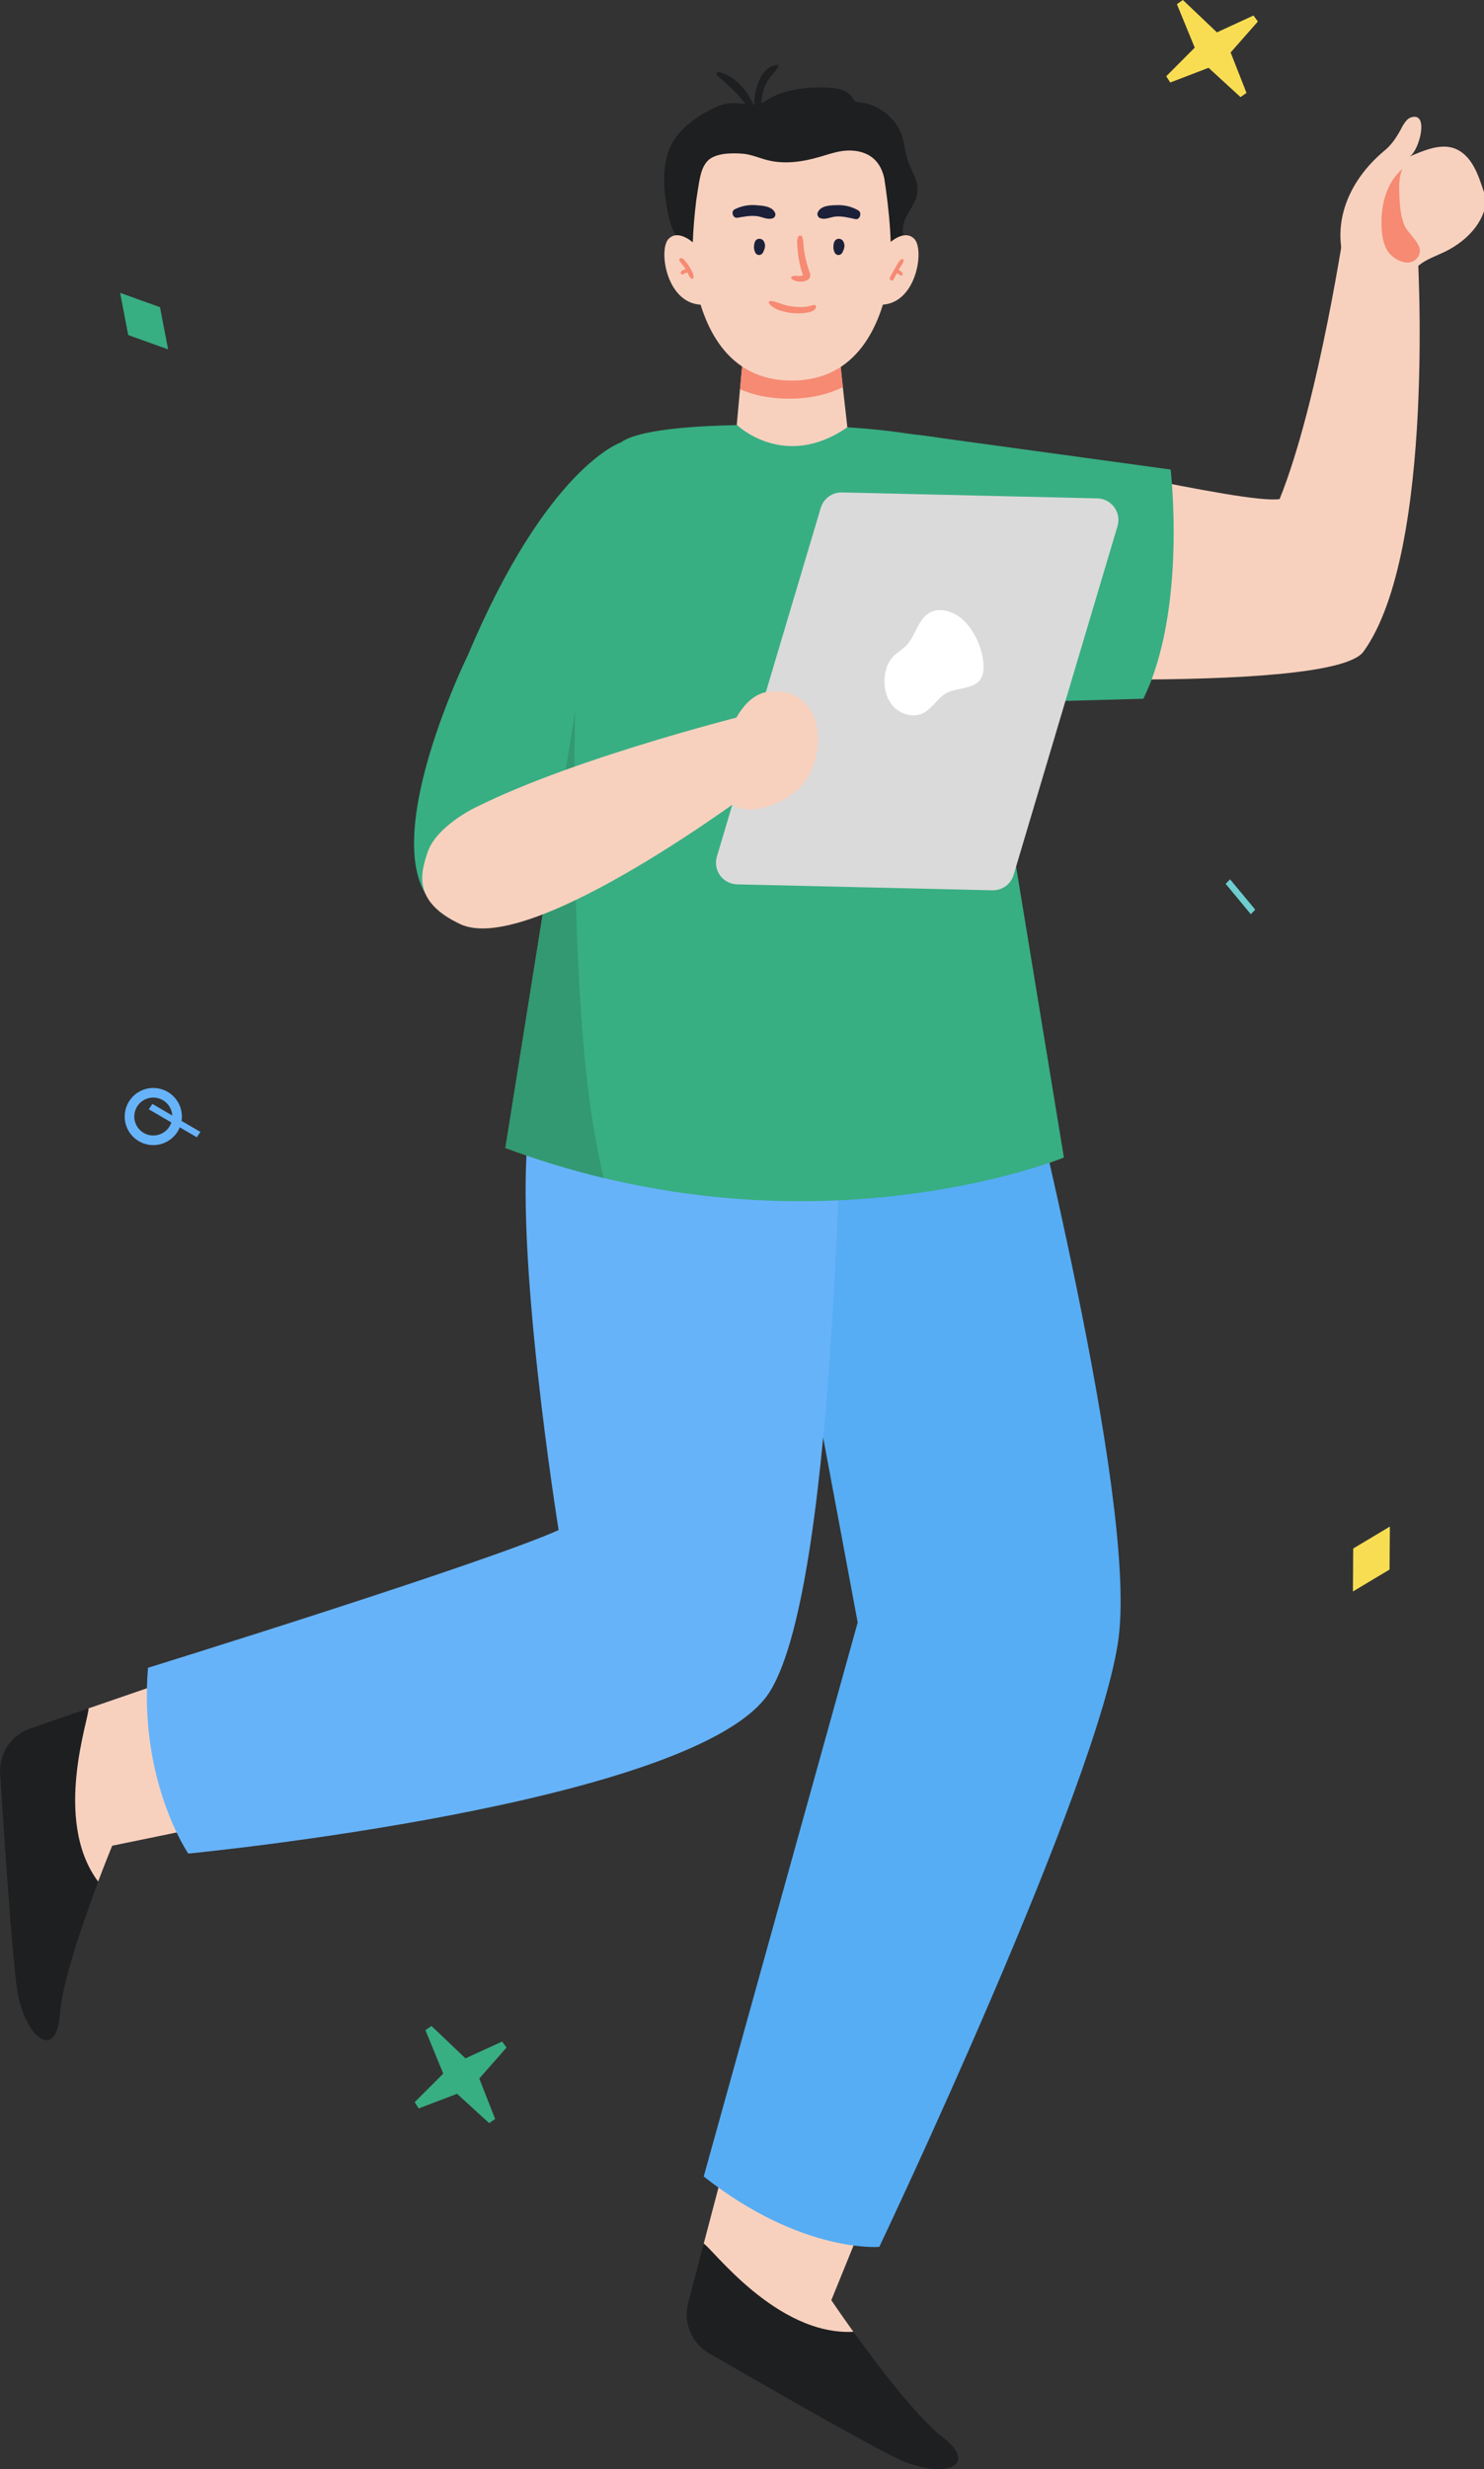 <svg width="240" height="399" viewBox="0 0 240 399" fill="none" xmlns="http://www.w3.org/2000/svg">
<rect x="0" y="0" width="240" height="399" fill="#333333" stroke="none"/>
<g clip-path="url(#clip0_12_239)">
<path d="M111.286 372.202L113.807 362.569C114.969 363.022 125.475 377.442 138.012 376.804C141.97 382.276 148.314 390.628 152.406 393.799C158.744 398.707 152.254 400.734 144.987 397.225C139.609 394.628 122.953 385.056 114.67 380.271C113.3 379.479 112.228 378.261 111.617 376.804C111.006 375.347 110.89 373.731 111.286 372.202Z" fill="#1E1F21"/>
<path d="M113.808 362.569L118.154 346.049L142.201 352.628L134.445 371.697C134.445 371.697 135.879 373.823 138.012 376.804C125.475 377.442 114.969 363.022 113.808 362.569Z" fill="#F8D1BE"/>
<path d="M4.873 279.322L14.309 276.067C14.572 277.28 8.385 294.004 15.882 304.044C13.523 310.364 10.076 320.255 9.696 325.425C9.122 333.41 3.827 329.151 2.721 321.173C1.9 315.272 0.624 296.137 0.024 286.609C-0.076 285.033 0.344 283.468 1.219 282.152C2.095 280.836 3.378 279.842 4.873 279.322Z" fill="#1E1F21"/>
<path d="M14.304 276.067L30.491 270.5L38.354 294.103L18.147 298.258C18.147 298.258 17.169 300.611 15.869 304.052C8.388 294.004 14.572 277.28 14.304 276.067Z" fill="#F8D1BE"/>
<path d="M165.224 168.126C165.224 170.092 183.835 241.267 180.923 264.549C178.01 287.83 142.201 363.082 142.201 363.082C142.201 363.082 129.619 364.162 113.808 351.71L138.71 262.182L121.11 167.948L148.864 158.574L165.224 168.126Z" fill="#56ADF4"/>
<path d="M136.445 165.906C135.991 168.814 135.834 255.131 124.515 273.339C113.197 291.548 30.449 299.526 30.449 299.526C30.449 299.526 22.438 287.88 23.93 269.506C23.93 269.506 78.281 252.665 90.347 247.25C90.347 247.25 82.947 201.466 85.563 182.096L136.445 165.906Z" fill="#67B3FA"/>
<path d="M149.638 70.613C166.676 73.003 201.355 81.535 206.949 80.648C213.329 64.842 217.636 35.414 217.636 35.414C221.266 37.913 229.246 40.267 229.246 40.267C229.246 40.267 232.27 89.023 220.514 105.292C215.272 112.563 146.856 108.885 146.856 108.885C142.71 77.267 149.638 70.613 149.638 70.613Z" fill="#F8D1BE"/>
<path d="M148.55 70.289C148.55 70.289 183.722 75.115 189.321 75.876C189.321 75.876 191.987 98.491 184.91 112.916L144.353 114.022L148.55 70.289Z" fill="#38AE83"/>
<path d="M218.414 44.795C218.773 45.528 219.196 46.228 219.678 46.887C220.438 47.933 221.387 48.874 222.582 49.353C223.777 49.831 225.256 49.755 226.228 48.911C227.259 48.017 227.5 46.558 227.893 45.25C228.821 42.173 231.882 41.7 234.378 40.316C236.693 39.03 238.766 37.147 239.783 34.705C240.076 34.046 240.235 33.335 240.25 32.613C240.201 31.82 240.028 31.04 239.738 30.299C239.117 28.443 238.428 26.524 237.028 25.151C234.294 22.476 230.897 24.079 227.958 25.287C229.306 24.581 230.894 19.273 228.981 18.889C228.709 18.852 228.433 18.883 228.176 18.977C227.919 19.072 227.688 19.227 227.505 19.43C227.142 19.838 226.841 20.297 226.611 20.792C225.922 22.079 225.112 23.339 223.99 24.27C217.751 29.41 214.645 37.171 218.414 44.795Z" fill="#F8D1BE"/>
<path d="M75.665 105.872C88.51 75.387 100.426 71.484 100.426 71.484C101.999 70.299 107.404 68.464 126.017 68.673C135.236 68.769 141.506 69.287 145.761 69.917C150.015 70.547 151.858 70.582 152.988 71.099L172.06 187.051C172.06 187.051 139.451 200.418 97.608 190.351C92.222 189.06 86.922 187.439 81.736 185.496L91.259 125.925C91.259 125.925 80.557 149.42 76.072 148.843C55.815 146.228 75.665 105.872 75.665 105.872Z" fill="#38AE83"/>
<path d="M119.152 68.649C119.152 68.649 126.801 76.114 137.04 69.047L136.306 62.554L135.661 56.541L120.14 57.864L119.676 62.918L119.152 68.649Z" fill="#F8D1BE"/>
<path d="M119.685 62.907C121.871 63.859 124.489 64.424 127.624 64.424C131.126 64.424 133.986 63.715 136.314 62.554L135.669 56.541L120.149 57.864L119.685 62.907Z" fill="#F68A73"/>
<path d="M109.307 22.183C110.68 20.319 112.62 18.938 114.667 17.853C115.823 17.239 117.063 16.7 118.371 16.656C119.106 16.659 119.839 16.717 120.565 16.828C119.307 15.095 117.703 13.691 116.007 12.219C115.745 11.991 116.025 11.562 116.337 11.651C118.909 12.375 120.793 14.496 121.842 16.909C121.886 16.909 121.936 16.909 121.983 16.909C122.012 14.25 123.019 10.896 125.601 10.477C125.787 10.448 126.007 10.642 125.863 10.833C125.058 11.991 124.075 12.815 123.585 14.203C123.324 15.014 123.162 15.853 123.103 16.703C123.31 16.623 123.506 16.518 123.687 16.389C126.474 14.399 131 13.902 134.434 14.2C135.703 14.313 137.103 14.637 137.808 15.699C137.928 15.937 138.091 16.151 138.288 16.331C138.54 16.475 138.825 16.55 139.116 16.551C141.415 16.789 143.504 18.12 144.862 19.966C146.254 21.843 146.136 23.736 146.773 25.831C147.242 27.379 148.322 28.681 148.385 30.482C148.456 32.449 147.121 33.774 146.351 35.484C145.58 37.194 146.516 38.823 145.868 40.567C145.344 41.95 143.716 42.886 142.529 43.613C140.846 44.641 139.084 45.705 137.119 45.867C135.769 45.982 134.419 45.671 133.116 45.303C130.605 44.559 128.136 43.687 125.716 42.688C124.08 42.037 122.413 41.362 120.654 41.265C118.151 41.129 115.585 42.181 113.181 41.469C111.635 41.012 110.363 39.853 109.511 38.481C108.659 37.108 108.219 35.531 107.923 33.949C107.223 30.14 106.869 25.475 109.307 22.183Z" fill="#1E1F21"/>
<path d="M143.504 39.571C143.504 39.571 146.125 36.857 147.858 38.593C149.59 40.329 148.183 49.455 142.196 49.238L143.504 39.571Z" fill="#F8D1BE"/>
<path d="M112.494 39.571C112.494 39.571 109.873 36.857 108.138 38.593C106.402 40.329 107.813 49.455 113.799 49.238L112.494 39.571Z" fill="#F8D1BE"/>
<path d="M112.366 45.436C113.677 52.386 117.375 61.503 128.046 61.503C138.718 61.503 142.414 52.386 143.719 45.436C144.576 40.892 143.719 33.408 143.006 28.793C143.006 28.775 143.006 28.751 142.988 28.728C142.201 25.227 139.643 24.372 137.483 24.322C135.832 24.283 134.243 24.863 132.655 25.323C129.907 26.134 126.974 26.586 124.196 25.899C122.809 25.559 121.472 24.936 120.046 24.832C118.211 24.693 115.483 24.735 114.308 26.139C113.181 27.481 113.061 29.565 112.584 32.49V32.509C112.067 36.81 111.718 41.969 112.366 45.436Z" fill="#F8D1BE"/>
<path d="M132.303 34.216C132.827 33.212 134.311 33.17 135.307 33.152C136.535 33.089 137.755 33.385 138.817 34.004C139.446 34.386 139.063 35.573 138.34 35.408C137.292 35.186 136.28 34.912 135.213 34.987C134.314 35.053 133.504 35.573 132.626 35.249C132.531 35.208 132.447 35.147 132.379 35.07C132.31 34.994 132.259 34.904 132.228 34.806C132.198 34.708 132.189 34.605 132.202 34.503C132.215 34.401 132.249 34.303 132.303 34.216Z" fill="#1C2139"/>
<path d="M125.297 34.297C124.793 33.319 123.318 33.228 122.324 33.16C121.111 33.047 119.89 33.279 118.804 33.829C118.167 34.169 118.523 35.306 119.249 35.189C120.298 35.022 121.312 34.799 122.376 34.927C123.27 35.027 124.07 35.555 124.951 35.283C125.046 35.25 125.133 35.197 125.204 35.126C125.276 35.055 125.33 34.969 125.364 34.874C125.397 34.779 125.408 34.678 125.397 34.578C125.385 34.478 125.351 34.382 125.297 34.297Z" fill="#1C2139"/>
<path d="M129.324 45.404C129.328 45.404 129.331 45.406 129.333 45.408C129.335 45.41 129.337 45.413 129.337 45.417C129.337 45.42 129.335 45.423 129.333 45.425C129.331 45.428 129.328 45.429 129.324 45.429C129.321 45.429 129.318 45.428 129.316 45.425C129.313 45.423 129.312 45.42 129.312 45.417C129.312 45.413 129.313 45.41 129.316 45.408C129.318 45.406 129.321 45.404 129.324 45.404Z" fill="#594E8A"/>
<path d="M143.921 44.845C144.256 44.178 144.62 43.538 145.016 42.889C145.244 42.515 145.52 41.856 146.012 41.843C146.03 41.843 146.046 41.849 146.06 41.859C146.074 41.87 146.084 41.884 146.088 41.901C146.261 42.374 145.734 42.92 145.506 43.313C145.446 43.412 145.391 43.517 145.333 43.619L145.483 43.708C145.609 43.762 145.722 43.844 145.813 43.948C145.903 44.051 145.97 44.174 146.007 44.306C146.007 44.365 145.984 44.422 145.942 44.464C145.9 44.505 145.843 44.529 145.784 44.529C145.565 44.474 145.362 44.37 145.189 44.225C145.141 44.199 145.091 44.176 145.04 44.157C144.854 44.497 144.673 44.84 144.497 45.182C144.322 45.525 143.732 45.235 143.921 44.845Z" fill="#F68A73"/>
<path d="M110.41 41.778C110.9 42.218 111.307 42.742 111.611 43.326C111.86 43.763 112.279 44.393 112.135 44.913C112.127 44.942 112.112 44.969 112.092 44.991C112.072 45.014 112.047 45.031 112.018 45.042C111.99 45.054 111.96 45.059 111.93 45.057C111.9 45.054 111.87 45.046 111.844 45.031C111.522 44.824 111.357 44.421 111.186 44.05C111.098 44.056 111.01 44.07 110.924 44.092C110.794 44.135 110.674 44.202 110.57 44.291C110.514 44.339 110.442 44.365 110.367 44.362C110.293 44.36 110.223 44.329 110.17 44.277C110.118 44.224 110.087 44.154 110.084 44.08C110.082 44.006 110.107 43.934 110.156 43.877C110.351 43.669 110.616 43.54 110.901 43.517C110.594 43.049 110.23 42.633 109.915 42.175C109.671 41.835 110.143 41.574 110.41 41.778Z" fill="#F68A73"/>
<path d="M134.788 39.678C134.827 39.278 134.935 38.839 135.331 38.651C135.519 38.572 135.73 38.565 135.923 38.631C136.116 38.697 136.279 38.831 136.379 39.009C136.474 39.175 136.536 39.359 136.56 39.549C136.584 39.74 136.569 39.933 136.518 40.117C136.482 40.267 136.425 40.411 136.348 40.544C136.293 40.747 136.179 40.929 136.02 41.067C135.942 41.126 135.851 41.169 135.755 41.19C135.659 41.212 135.559 41.213 135.463 41.193C135.366 41.173 135.275 41.132 135.196 41.074C135.117 41.016 135.051 40.941 135.003 40.855C134.814 40.493 134.739 40.083 134.788 39.678Z" fill="#1C2139"/>
<path d="M121.947 39.678C121.986 39.278 122.093 38.839 122.489 38.651C122.678 38.572 122.889 38.565 123.082 38.631C123.275 38.697 123.437 38.831 123.538 39.009C123.73 39.346 123.779 39.744 123.677 40.117C123.64 40.267 123.583 40.41 123.506 40.544C123.452 40.747 123.338 40.929 123.179 41.067C123.1 41.126 123.01 41.169 122.914 41.19C122.818 41.212 122.718 41.213 122.622 41.193C122.525 41.173 122.434 41.132 122.355 41.074C122.275 41.016 122.209 40.941 122.162 40.855C121.972 40.493 121.897 40.083 121.947 39.678Z" fill="#1C2139"/>
<path d="M81.736 185.503C86.922 187.444 92.223 189.063 97.608 190.351C96.523 185.585 95.685 180.767 95.097 175.915C92.166 151.823 93 114.977 93 114.977L81.736 185.503Z" fill="#339972"/>
<path d="M122.921 114.985C122.921 114.985 93.726 122.044 76.787 130.534C74.004 131.928 70.234 134.639 69.209 137.576C67.972 141.15 66.719 145.715 74.452 149.342C85.969 154.726 122.827 126.855 122.827 126.855L122.921 114.985Z" fill="#F8D1BE"/>
<path d="M119.208 142.907L160.495 143.867C161.263 143.885 162.015 143.65 162.636 143.2C163.258 142.749 163.713 142.107 163.932 141.372L180.734 85.004C180.885 84.491 180.915 83.95 180.823 83.422C180.731 82.895 180.518 82.396 180.202 81.964C179.885 81.532 179.473 81.178 178.998 80.93C178.523 80.682 177.996 80.546 177.46 80.533L136.17 79.574C135.402 79.556 134.65 79.79 134.03 80.241C133.409 80.692 132.954 81.334 132.736 82.068L115.934 138.423C115.78 138.937 115.748 139.48 115.839 140.009C115.93 140.538 116.143 141.039 116.459 141.472C116.776 141.906 117.189 142.261 117.665 142.51C118.142 142.759 118.67 142.895 119.208 142.907Z" fill="#DADADA"/>
<path d="M154.917 99.519C153.606 98.666 151.855 98.232 150.461 98.949C148.476 99.968 148.125 102.669 146.592 104.283C145.858 105.054 144.872 105.556 144.193 106.374C143.632 107.103 143.271 107.964 143.145 108.874C142.841 110.668 143.174 112.634 144.353 114.022C145.533 115.411 147.648 116.046 149.286 115.241C150.995 114.399 151.884 112.265 153.708 111.711C156.537 110.853 159.213 111.233 159.058 107.428C158.948 104.636 157.276 101.051 154.917 99.519Z" fill="white"/>
<path d="M117.433 119.809C118.499 116.535 120.665 112.03 124.573 111.742C133.399 111.089 134.117 122.01 129.454 127.169C127.378 129.462 122.25 131.745 119.16 130.417C117.938 129.894 117.134 128.662 116.788 127.381C116.122 124.884 116.646 122.209 117.433 119.809Z" fill="#F8D1BE"/>
<path d="M128.156 44.623C128.47 44.556 128.794 44.548 129.111 44.599C129.252 44.609 129.394 44.6 129.533 44.573C129.643 44.551 129.751 44.52 129.855 44.479C129.816 44.312 129.753 44.144 129.7 43.985C129.609 43.723 129.527 43.443 129.459 43.166C129.326 42.643 129.215 42.094 129.134 41.553C129.053 41.012 128.987 40.452 128.953 39.898C128.919 39.344 128.854 38.758 129.079 38.245C129.113 38.188 129.161 38.141 129.219 38.109C129.277 38.076 129.342 38.059 129.408 38.059C129.474 38.059 129.54 38.076 129.597 38.109C129.655 38.141 129.703 38.188 129.737 38.245C129.876 38.661 129.945 39.096 129.939 39.534C129.97 39.934 130.015 40.332 130.078 40.727C130.219 41.589 130.421 42.44 130.681 43.273C130.799 43.663 131.014 44.092 131.035 44.502C131.058 44.981 130.676 45.269 130.248 45.399C129.585 45.608 128.56 45.538 128.031 45.065C127.997 45.032 127.973 44.99 127.961 44.945C127.949 44.899 127.949 44.852 127.962 44.806C127.975 44.761 128 44.72 128.034 44.688C128.068 44.656 128.11 44.633 128.156 44.623Z" fill="#F68A73"/>
<path d="M124.636 48.634C124.944 48.653 125.246 48.721 125.532 48.835C125.81 48.916 126.08 48.989 126.355 49.096C126.949 49.308 127.565 49.455 128.19 49.536C128.806 49.613 129.427 49.633 130.046 49.596C130.328 49.584 130.608 49.545 130.882 49.478C131.137 49.382 131.4 49.311 131.669 49.266C131.717 49.267 131.764 49.278 131.807 49.3C131.85 49.321 131.888 49.352 131.917 49.39C131.946 49.428 131.967 49.472 131.976 49.519C131.986 49.566 131.985 49.615 131.973 49.661C131.763 50.302 131.006 50.446 130.4 50.529C129.683 50.645 128.955 50.67 128.232 50.605C127.525 50.538 126.827 50.395 126.151 50.179C125.793 50.067 125.451 49.907 125.137 49.703C124.833 49.544 124.573 49.313 124.379 49.031C124.353 48.989 124.339 48.94 124.339 48.891C124.34 48.841 124.354 48.793 124.381 48.751C124.408 48.709 124.446 48.676 124.491 48.656C124.537 48.635 124.587 48.627 124.636 48.634Z" fill="#F68A73"/>
<path d="M227.077 36.3C226.49 34.776 226.378 33.113 226.307 31.481C226.247 30.056 226.226 28.566 226.831 27.277C224.144 29.546 223.243 33.348 223.447 36.867C223.518 38.104 223.709 39.37 224.343 40.442C225.227 41.961 228.105 43.498 229.374 41.43C230.475 39.623 227.699 37.913 227.077 36.3Z" fill="#F68A73"/>
<path fill-rule="evenodd" clip-rule="evenodd" d="M19.429 47.326L25.875 49.638L27.185 56.454L20.734 54.143L19.429 47.326Z" fill="#38AE83"/>
<path fill-rule="evenodd" clip-rule="evenodd" d="M193.219 7.698L190.335 0.677L191.303 0L196.807 5.229L202.721 2.508L203.431 3.478L199.025 8.48L201.591 15.016L200.621 15.688L195.455 10.958L189.255 13.335L188.61 12.323L193.219 7.698Z" fill="#F8DD53"/>
<path fill-rule="evenodd" clip-rule="evenodd" d="M224.776 246.683L224.727 253.627L218.8 257.175L218.85 250.228L224.776 246.683Z" fill="#F8DD53"/>
<path fill-rule="evenodd" clip-rule="evenodd" d="M202.289 147.731L198.22 142.823L198.933 142.094L203.004 146.994L202.289 147.731Z" fill="#6ECECF"/>
<path fill-rule="evenodd" clip-rule="evenodd" d="M71.684 335.083L68.8 328.06L69.775 327.386L75.28 332.615L81.21 329.906L81.917 330.874L77.511 335.876L80.077 342.412L79.107 343.087L73.92 338.344L67.707 340.713L67.062 339.701L71.684 335.083Z" fill="#38AE83"/>
<path d="M28.643 180.449C28.638 181.208 28.408 181.948 27.982 182.577C27.556 183.206 26.953 183.694 26.249 183.981C25.544 184.268 24.771 184.341 24.025 184.19C23.28 184.039 22.596 183.671 22.06 183.132C21.524 182.594 21.16 181.909 21.013 181.165C20.867 180.42 20.945 179.649 21.238 178.949C21.53 178.248 22.024 177.65 22.657 177.229C23.29 176.808 24.034 176.584 24.794 176.585C25.302 176.586 25.803 176.688 26.271 176.883C26.739 177.078 27.164 177.363 27.521 177.722C27.878 178.081 28.161 178.506 28.354 178.974C28.546 179.442 28.644 179.943 28.643 180.449V180.449Z" stroke="#67B3FA" stroke-width="1.55"/>
<path fill-rule="evenodd" clip-rule="evenodd" d="M31.833 183.78L24.063 179.257L24.64 178.386L32.409 182.91L31.833 183.78Z" fill="#67B3FA"/>
</g>
<defs>
<clipPath id="clip0_12_239">
<rect width="240" height="399" fill="white"/>
</clipPath>
</defs>
</svg>
